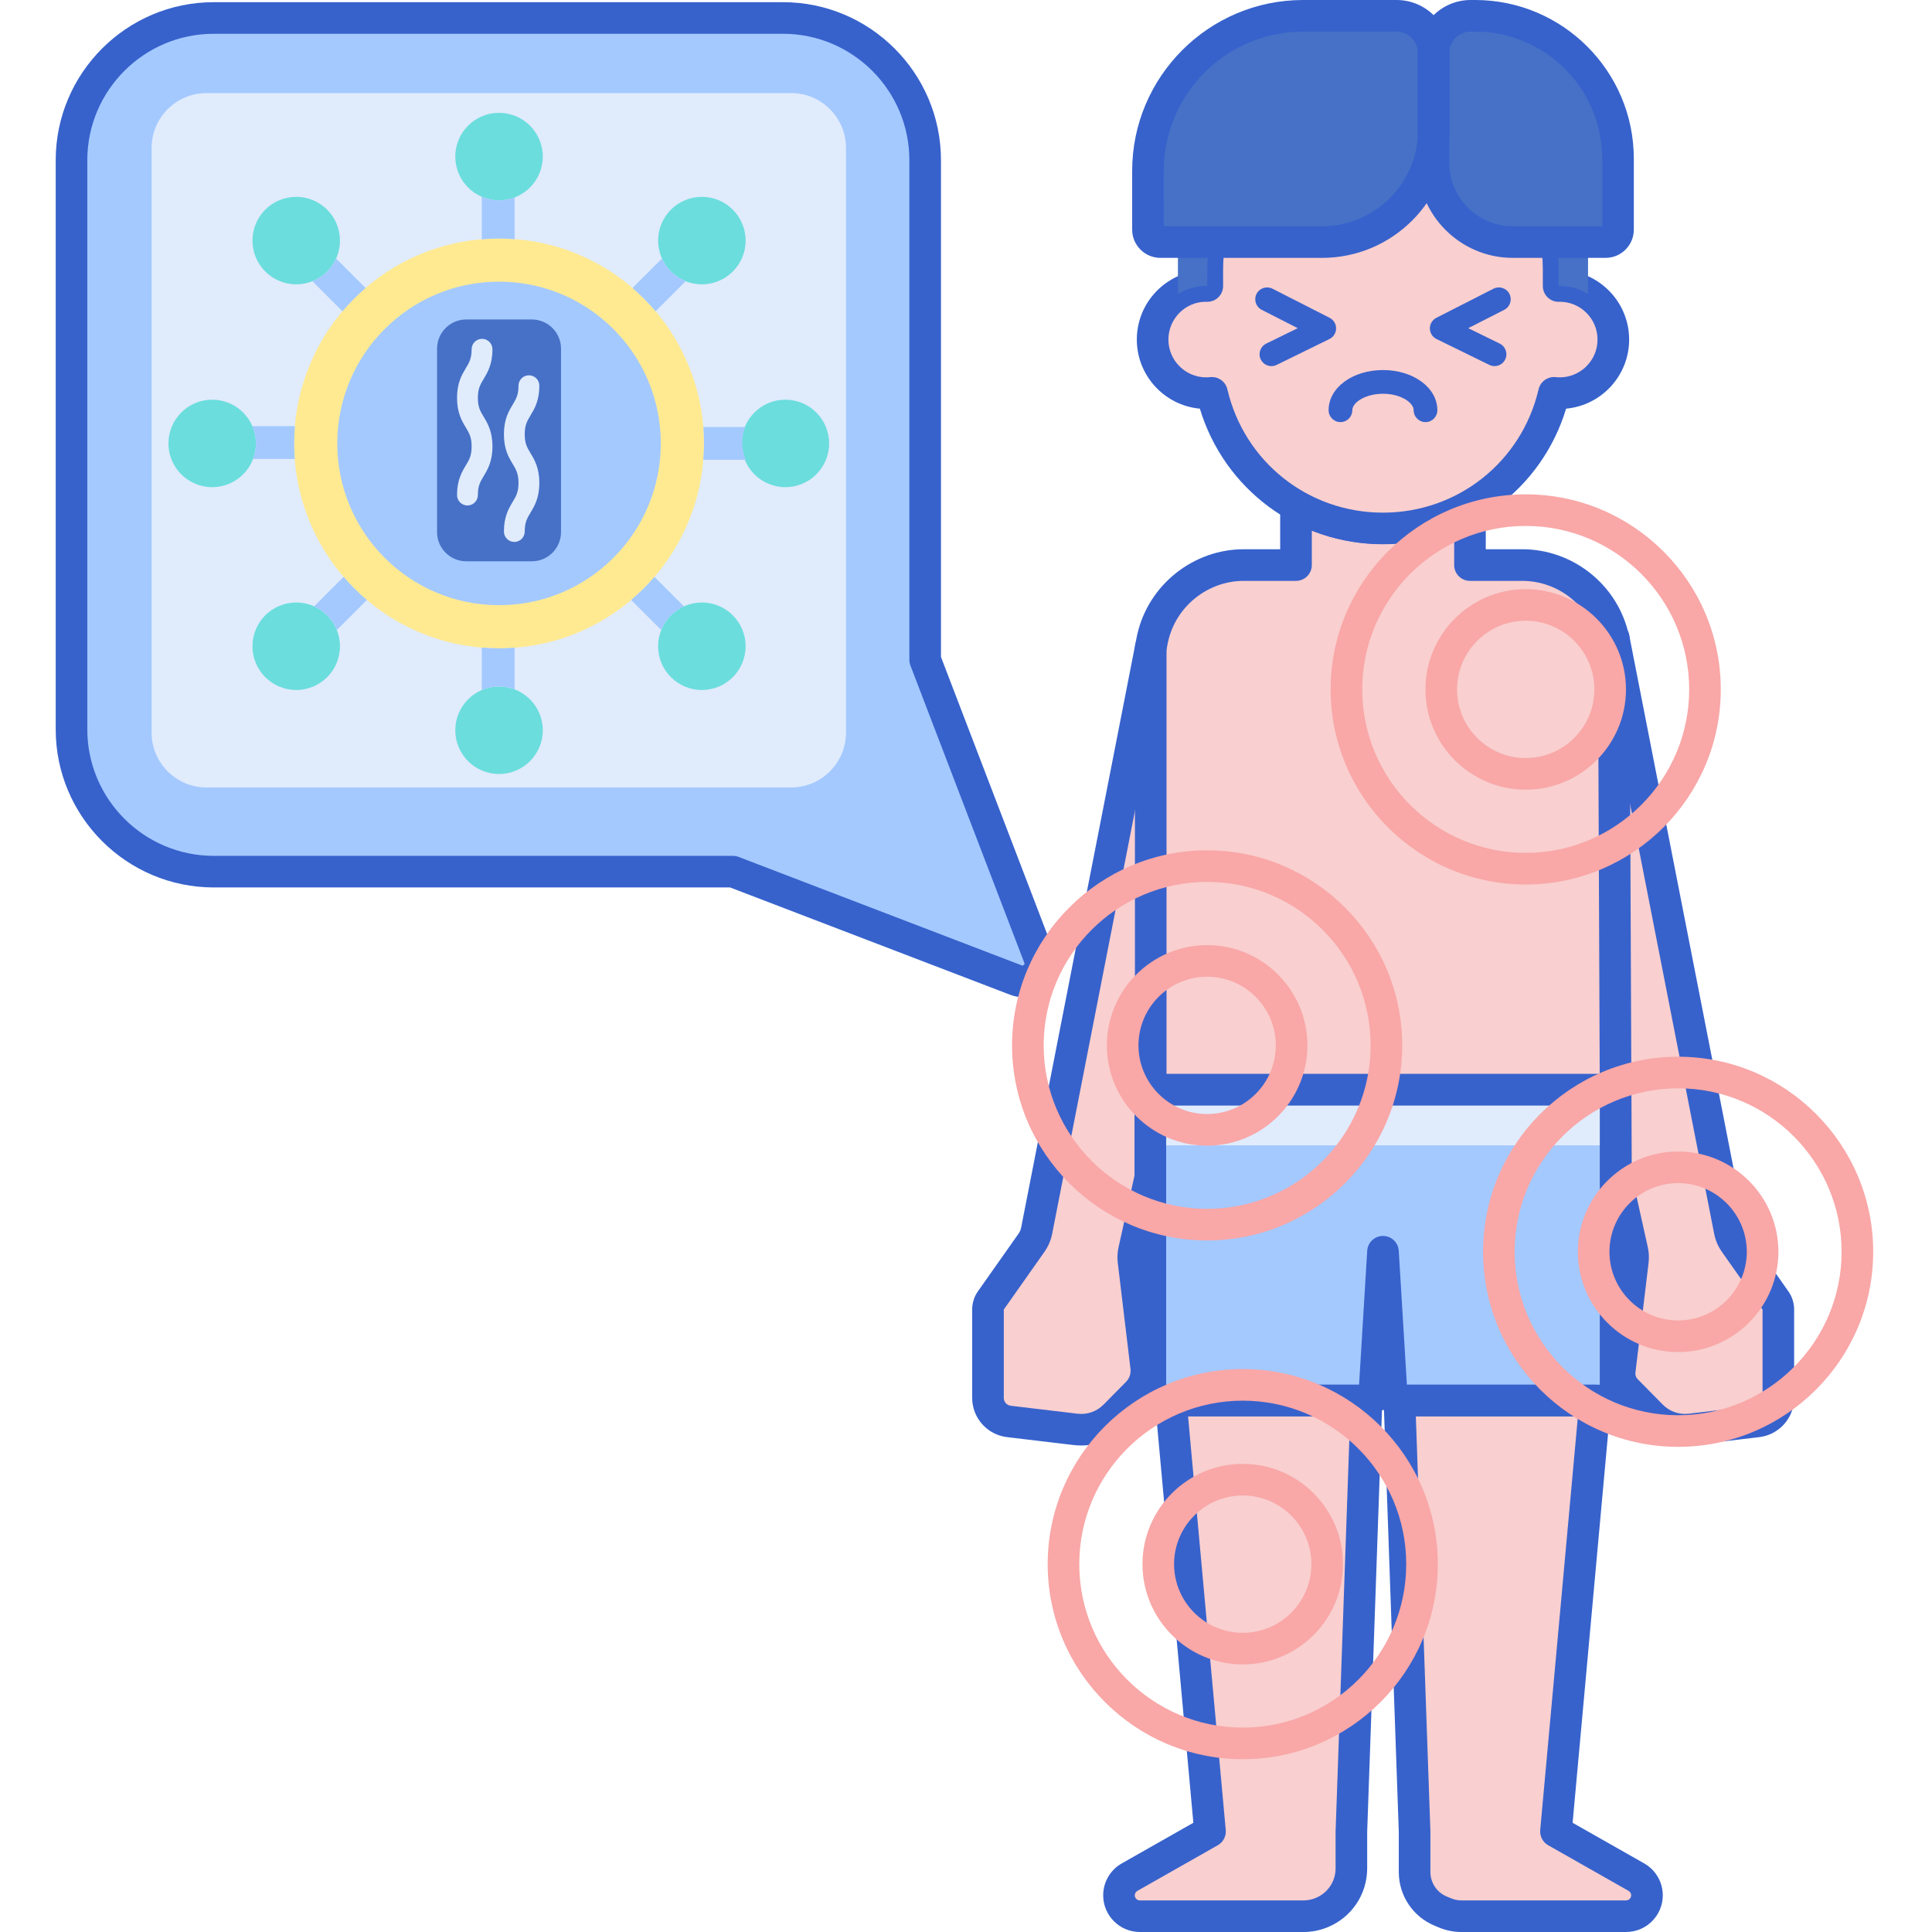 <svg height="74pt" viewBox="-14 0 489 489.102" width="74pt" xmlns="http://www.w3.org/2000/svg"><path d="m344.062 463.656v10.246c0 4.359 2.633 8.285 6.664 9.941l1.102.453c1.297.531 2.684.805 4.086.805h41.699c2.918 0 5.285-2.367 5.285-5.285 0-1.902-1.023-3.656-2.676-4.594l-20.371-11.566 9.941-109.105h-49.559zm0 0" fill="#f9cfcf"/><path d="m331.895 354.551h-49.562l9.941 109.105-20.367 11.566c-1.656.938-2.676 2.691-2.676 4.594 0 2.918 2.363 5.285 5.281 5.285h41.426c1.582 0 3.148-.309 4.609-.91 4.547-1.867 7.516-6.297 7.516-11.211v-9.328zm0 0" fill="#f9cfcf"/><path d="m371.309 143.051h-13.223v-15.105c-6.492 3.711-14.008 5.836-22.023 5.836s-15.531-2.129-22.023-5.836v15.105h-13.219c-13.059 0-23.645 10.586-23.645 23.645v131.254h117.773v-131.25c0-13.062-10.586-23.648-23.641-23.648zm0 0" fill="#f9cfcf"/><path d="m394.473 161.539 29.352 150.004c.215 1.105.664 2.152 1.312 3.074l10.285 14.598c.477.676.73 1.48.73 2.305v22.371c0 3.043-2.27 5.598-5.289 5.961l-16.875 2.008c-3.68.438-7.355-.848-9.961-3.484l-6.344-6.43c-1.285-1.301-1.906-3.113-1.688-4.926l3.328-27.773c.105-.898.062-1.809-.137-2.691l-4.148-18.602zm0 0" fill="#f9cfcf"/><path d="m277.746 161.539-29.355 150.004c-.215 1.105-.66 2.152-1.312 3.074l-10.285 14.598c-.477.676-.73 1.48-.73 2.305v22.371c0 3.043 2.273 5.598 5.289 5.961l16.879 2.008c3.68.438 7.355-.848 9.957-3.484l5.668-5.742c1.715-1.734 2.543-4.152 2.25-6.574l-3.211-26.812c-.109-.898-.062-1.809.133-2.691l4.148-18.602zm0 0" fill="#f9cfcf"/><path d="m394.473 161.539 29.352 150.004c.215 1.105.664 2.152 1.312 3.074l10.285 14.598c.477.676.73 1.48.73 2.305v22.371c0 3.043-2.27 5.598-5.289 5.961l-16.875 2.008c-3.68.438-7.355-.848-9.961-3.484l-6.344-6.43c-1.285-1.301-1.906-3.113-1.688-4.926l3.328-27.773c.105-.898.062-1.809-.137-2.691l-4.148-18.602zm0 0" fill="#f9cfcf"/><path d="m277.746 161.539-29.355 150.004c-.215 1.105-.66 2.152-1.312 3.074l-10.285 14.598c-.477.676-.73 1.48-.73 2.305v22.371c0 3.043 2.273 5.598 5.289 5.961l16.879 2.008c3.68.438 7.355-.848 9.957-3.484l5.668-5.742c1.715-1.734 2.543-4.152 2.25-6.574l-3.211-26.812c-.109-.898-.062-1.809.133-2.691l4.148-18.602zm0 0" fill="#f9cfcf"/><path d="m412.527 365.945c-4.254 0-8.305-1.684-11.348-4.766l-6.344-6.426c-2.152-2.184-3.176-5.176-2.812-8.215l3.328-27.773c.055-.453.035-.902-.066-1.344l-4.145-18.602c-.062-.281-.094-.566-.098-.855l-.074-18.082h-109.719l-.074 18.082c-.004.289-.035.574-.098.855l-4.148 18.602c-.098.441-.121.891-.066 1.348l3.215 26.809c.438 3.652-.793 7.242-3.375 9.859l-5.672 5.742c-3.496 3.543-8.34 5.23-13.277 4.648l-16.875-2.008c-5.027-.602-8.816-4.871-8.816-9.934v-22.371c0-1.66.504-3.254 1.457-4.609l10.289-14.602c.324-.461.543-.977.652-1.531l29.215-149.293c.035-.176.074-.395.125-.621.016-.074.031-.145.051-.219 2.801-12.516 14.129-21.594 26.965-21.594h9.219v-11.105c0-1.426.762-2.746 1.992-3.461 1.234-.715 2.754-.715 3.992-.012 6.074 3.473 13.004 5.309 20.039 5.309 7.031 0 13.961-1.836 20.039-5.309 1.234-.707 2.754-.707 3.992.012 1.23.715 1.992 2.035 1.992 3.461v11.105h9.223c12.633 0 23.691 8.668 26.785 20.793.137.289.238.602.301.93l29.355 150.004c.109.555.332 1.074.656 1.535l10.285 14.598v.004c.957 1.355 1.461 2.949 1.461 4.609v22.371c0 5.062-3.793 9.332-8.816 9.93l-16.879 2.008c-.641.078-1.285.117-1.926.117zm-13.488-68.441 4.055 18.176c.293 1.328.363 2.688.203 4.039l-3.328 27.773c-.074.609.129 1.207.562 1.645l6.344 6.426c1.746 1.773 4.172 2.625 6.637 2.324l16.879-2.008c1.004-.121 1.762-.973 1.762-1.988v-22.371l3.27-2.305-3.27 2.305-10.289-14.598c-.973-1.387-1.637-2.938-1.965-4.609l-29.129-148.859c-.094-.227-.168-.465-.215-.715-1.859-9.09-9.953-15.688-19.246-15.688h-13.223c-2.207 0-4-1.789-4-4v-8.742c-11.406 4.566-24.633 4.566-36.043 0v8.742c0 2.211-1.793 4-4 4h-13.219c-9.137 0-17.203 6.473-19.168 15.391-.012.055-.027.109-.043.164l-.066.363-29.227 149.34c-.324 1.664-.988 3.219-1.969 4.613l-10.285 14.598v22.371c0 1.016.758 1.871 1.762 1.988l16.875 2.008c2.465.309 4.891-.551 6.641-2.324l5.668-5.742c.859-.871 1.27-2.066 1.125-3.285l-3.211-26.812c-.164-1.355-.094-2.711.203-4.043l4.051-18.176.09-21.633c.012-2.203 1.797-3.984 4-3.984h117.684c2.203 0 3.988 1.785 4 3.984zm0 0" fill="#3762cc"/><path d="m380.812 72.395c-.094 0-.184.012-.281.016v-4.203c0-24.559-19.91-44.469-44.469-44.469-24.562 0-44.473 19.91-44.473 44.469v4.203c-.094-.004-.184-.016-.281-.016-7.492 0-13.566 6.074-13.566 13.566 0 7.492 6.074 13.566 13.566 13.566.492 0 .977-.031 1.457-.078 4.586 19.672 22.223 34.332 43.293 34.332 21.07 0 38.707-14.66 43.293-34.332.48.051.965.078 1.457.078 7.492 0 13.566-6.074 13.566-13.566.008-7.492-6.066-13.566-13.562-13.566zm0 0" fill="#f9cfcf"/><path d="m336.066 137.781c-21.57 0-40.199-13.961-46.363-34.324-8.938-.816-15.957-8.352-15.957-17.496 0-8.41 5.941-15.457 13.848-17.168v-.586c0-26.727 21.742-48.469 48.469-48.469s48.469 21.742 48.469 48.469v.586c7.906 1.711 13.848 8.758 13.848 17.168 0 9.145-7.023 16.68-15.957 17.496-6.164 20.363-24.789 34.324-46.355 34.324zm-43.293-42.332c1.836 0 3.465 1.266 3.891 3.09 4.289 18.395 20.492 31.242 39.398 31.242s35.109-12.848 39.398-31.242c.457-1.965 2.32-3.262 4.316-3.07.34.039.688.062 1.035.062 5.277 0 9.566-4.293 9.566-9.57 0-5.25-4.254-9.527-9.496-9.566-.152.012-.289.016-.352.016-1.043 0-2.051-.41-2.797-1.141-.77-.754-1.203-1.785-1.203-2.859v-4.203c0-22.312-18.152-40.469-40.469-40.469s-40.469 18.156-40.469 40.469v4.203c0 1.074-.434 2.105-1.203 2.859-.77.75-1.738 1.129-2.883 1.141-.062-.004-.25-.012-.316-.016-5.156 0-9.445 4.293-9.445 9.566 0 5.277 4.289 9.57 9.566 9.57.348 0 .695-.023 1.035-.062.141-.012.285-.02.426-.02zm0 0" fill="#3762cc"/><path d="m379.984 61.285c.355 2.254.547 4.566.547 6.922v4.203c.098-.004.188-.016.285-.016 2.629 0 5.078.762 7.16 2.062v-13.172zm0 0" fill="#4671c6"/><path d="m284.152 61.285v13.172c2.078-1.301 4.527-2.062 7.16-2.062.094 0 .184.012.281.016v-4.203c0-2.355.191-4.668.547-6.922zm0 0" fill="#4671c6"/><path d="m346.828 106.859c-1.656 0-3-1.344-3-3 0-1.969-3.32-4.176-7.766-4.176s-7.766 2.207-7.766 4.176c0 1.656-1.344 3-3 3s-3-1.344-3-3c0-5.707 6.047-10.176 13.766-10.176s13.766 4.469 13.766 10.176c0 1.656-1.344 3-3 3zm0 0" fill="#3762cc"/><path d="m307.82 92.684c-1.109 0-2.176-.617-2.695-1.68-.73-1.488-.117-3.285 1.375-4.016l7.984-3.91-9.121-4.645c-1.473-.75-2.062-2.559-1.309-4.035.754-1.477 2.562-2.055 4.035-1.312l14.469 7.371c1.012.52 1.645 1.562 1.637 2.699-.012 1.137-.66 2.168-1.68 2.668l-13.375 6.555c-.426.211-.875.305-1.32.305zm0 0" fill="#3762cc"/><path d="m364.305 92.684c-.445 0-.891-.098-1.316-.305l-13.379-6.555c-1.02-.5-1.668-1.531-1.68-2.668-.008-1.137.629-2.18 1.641-2.699l14.465-7.371c1.473-.742 3.281-.164 4.039 1.312.75 1.477.164 3.285-1.312 4.035l-9.117 4.645 7.984 3.91c1.484.73 2.102 2.527 1.371 4.016-.52 1.062-1.586 1.68-2.695 1.68zm0 0" fill="#3762cc"/><path d="m368.93 61.285h23.488c1.738 0 3.145-1.41 3.145-3.148v-17.965c0-19.977-16.195-36.172-36.172-36.172h-1.121c-5.211 0-9.438 4.223-9.438 9.438v27.746c0 11.102 8.996 20.102 20.098 20.102zm0 0" fill="#4671c6"/><path d="m320.648 61.285h-40.926c-1.742 0-3.156-1.414-3.156-3.16v-14.855c0-21.684 17.578-39.266 39.266-39.266h23.664c5.203 0 9.426 4.219 9.426 9.422v19.586c0 15.613-12.66 28.273-28.273 28.273zm0 0" fill="#4671c6"/><path d="m392.414 65.281h-23.484c-13.289 0-24.098-10.809-24.098-24.098v-27.746c0-7.41 6.027-13.438 13.434-13.438h1.125c22.148 0 40.172 18.023 40.172 40.172v17.965c0 3.941-3.207 7.145-7.148 7.145zm-34.148-57.277c-2.996 0-5.434 2.438-5.434 5.434v27.75c0 8.875 7.219 16.098 16.098 16.098h22.633v-17.109c0-17.742-14.434-32.172-32.176-32.172zm0 0" fill="#3762cc"/><path d="m320.652 65.281h-40.93c-3.945 0-7.156-3.211-7.156-7.156v-14.855c0-23.859 19.41-43.27 43.27-43.27h23.664c7.402 0 13.422 6.023 13.422 13.426v19.586c0 17.793-14.477 32.27-32.27 32.27zm-40.086-8h40.086c13.379 0 24.27-10.887 24.27-24.27v-19.586c0-2.992-2.434-5.426-5.422-5.426h-23.664c-19.449 0-35.27 15.82-35.27 35.27zm0 0" fill="#3762cc"/><path d="m277.176 275.887h117.773v14.062h-117.773zm0 0" fill="#e0ebfc"/><path d="m277.176 289.949v62.602c0 1.105.895 2 2 2h52.719c1.055 0 1.93-.824 1.996-1.875l2.172-35.789 2.176 35.789c.062 1.055.938 1.875 1.996 1.875h52.715c1.105 0 2-.895 2-2v-62.602zm0 0" fill="#a4c9ff"/><path d="m394.949 279.887c-2.203 0-3.988-1.781-4-3.984l-.477-114.348c-.012-2.207 1.773-4.008 3.98-4.016h.02c2.199 0 3.988 1.777 4 3.98l.477 114.348c.012 2.211-1.773 4.008-3.98 4.02-.008 0-.016 0-.02 0zm0 0" fill="#3762cc"/><path d="m277.266 279.887c-2.207 0-4-1.793-4-4v-111.902c0-2.207 1.793-4 4-4 2.211 0 4 1.793 4 4v111.902c0 2.207-1.789 4-4 4zm0 0" fill="#3762cc"/><path d="m392.949 358.551h-52.715c-1.613 0-3.086-.641-4.168-1.688-1.086 1.043-2.559 1.688-4.172 1.688h-52.719c-3.309 0-6-2.691-6-6v-76.664c0-2.207 1.793-4 4-4h117.777c2.207 0 4 1.793 4 4v76.664c-.004 3.309-2.695 6-6.004 6zm-50.832-8h48.832v-70.664h-109.773v70.664h48.832l2.062-33.906c.125-2.113 1.875-3.758 3.992-3.758s3.867 1.645 3.992 3.758zm0 0" fill="#3762cc"/><path d="m397.609 489.102h-41.695c-1.934 0-3.82-.375-5.609-1.109l-1.102-.453c-5.551-2.281-9.141-7.633-9.141-13.641v-10.176l-3.828-109.031c-.039-1.086.367-2.141 1.121-2.922.754-.781 1.793-1.219 2.879-1.219h49.559c1.125 0 2.195.473 2.953 1.301.758.832 1.133 1.941 1.031 3.059l-9.707 106.539 18.125 10.289c2.902 1.648 4.703 4.742 4.703 8.074 0 5.125-4.168 9.289-9.289 9.289zm-53.23-130.551 3.684 104.965c.004.043.004.094.004.137v10.246c0 2.75 1.641 5.199 4.18 6.242l1.105.457c.816.336 1.68.504 2.562.504h41.699c.707 0 1.285-.574 1.285-1.285 0-.461-.25-.891-.648-1.121l-20.371-11.562c-1.367-.777-2.152-2.277-2.012-3.844l9.547-104.738zm0 0" fill="#3762cc"/><path d="m315.941 489.102h-41.426c-5.121 0-9.285-4.164-9.285-9.285 0-3.336 1.797-6.43 4.699-8.074l18.129-10.293-9.711-106.535c-.102-1.121.273-2.23 1.031-3.059.758-.832 1.832-1.305 2.953-1.305h49.559c1.086 0 2.125.441 2.875 1.223.754.781 1.16 1.836 1.125 2.918l-3.828 109.105v9.184c0 6.566-3.922 12.418-9.996 14.91-1.949.805-4.008 1.211-6.125 1.211zm-29.227-130.551 9.543 104.742c.145 1.562-.645 3.066-2.008 3.84l-20.371 11.566c-.398.23-.648.656-.648 1.117 0 .711.574 1.289 1.285 1.289h41.426c1.066 0 2.105-.207 3.082-.613 3.062-1.258 5.043-4.203 5.043-7.512v-9.324l3.684-105.105zm0 0" fill="#3762cc"/><path d="m410.781 366.281c-27.23 0-49.383-22.152-49.383-49.383 0-27.227 22.152-49.383 49.383-49.383s49.383 22.156 49.383 49.383c0 27.23-22.152 49.383-49.383 49.383zm0-90.766c-22.816 0-41.383 18.562-41.383 41.383 0 22.816 18.566 41.383 41.383 41.383 22.82 0 41.383-18.566 41.383-41.383 0-22.82-18.562-41.383-41.383-41.383zm0 0" fill="#f9a7a7"/><path d="m410.781 342.281c-13.996 0-25.383-11.387-25.383-25.383 0-13.996 11.387-25.383 25.383-25.383s25.383 11.387 25.383 25.383c0 13.996-11.387 25.383-25.383 25.383zm0-42.766c-9.586 0-17.383 7.797-17.383 17.383 0 9.582 7.797 17.383 17.383 17.383s17.383-7.801 17.383-17.383c0-9.586-7.797-17.383-17.383-17.383zm0 0" fill="#f9a7a7"/><path d="m300.562 445.359c-27.23 0-49.383-22.152-49.383-49.383 0-27.23 22.152-49.383 49.383-49.383s49.383 22.152 49.383 49.383c0 27.23-22.152 49.383-49.383 49.383zm0-90.766c-22.82 0-41.383 18.562-41.383 41.383 0 22.82 18.562 41.383 41.383 41.383s41.383-18.562 41.383-41.383c0-22.82-18.562-41.383-41.383-41.383zm0 0" fill="#f9a7a7"/><path d="m300.562 421.359c-13.996 0-25.383-11.387-25.383-25.383 0-13.996 11.387-25.383 25.383-25.383s25.383 11.387 25.383 25.383c0 13.996-11.387 25.383-25.383 25.383zm0-42.766c-9.586 0-17.383 7.797-17.383 17.383 0 9.586 7.797 17.383 17.383 17.383s17.383-7.797 17.383-17.383c0-9.586-7.797-17.383-17.383-17.383zm0 0" fill="#f9a7a7"/><path d="m372.195 223.914c-27.227 0-49.383-22.152-49.383-49.383s22.156-49.383 49.383-49.383c27.23 0 49.383 22.152 49.383 49.383s-22.152 49.383-49.383 49.383zm0-90.77c-22.816 0-41.383 18.566-41.383 41.383 0 22.82 18.566 41.383 41.383 41.383 22.82 0 41.383-18.562 41.383-41.383 0-22.816-18.562-41.383-41.383-41.383zm0 0" fill="#f9a7a7"/><path d="m372.195 199.914c-13.996 0-25.383-11.387-25.383-25.383s11.387-25.383 25.383-25.383c13.996 0 25.383 11.387 25.383 25.383s-11.387 25.383-25.383 25.383zm0-42.77c-9.586 0-17.383 7.801-17.383 17.387 0 9.582 7.797 17.379 17.383 17.379 9.586 0 17.383-7.797 17.383-17.379 0-9.586-7.797-17.387-17.383-17.387zm0 0" fill="#f9a7a7"/><path d="m40.07 220.664h131.438l71.672 27.457c3.637 1.395 7.207-2.176 5.816-5.816l-28.832-75.258v-126.477c0-19.891-16.125-36.016-36.016-36.016h-144.078c-19.891 0-36.016 16.125-36.016 36.016v144.078c0 19.891 16.125 36.016 36.016 36.016zm0 0" fill="#a4c9ff"/><path d="m244.832 252.434c-1.027 0-2.07-.191-3.082-.574l-70.98-27.195h-130.699c-22.066 0-40.02-17.953-40.02-40.02v-144.074c.004-22.062 17.953-40.02 40.02-40.02h144.078c22.066 0 40.016 17.957 40.016 40.02v125.738l28.566 74.566c1.215 3.176.48 6.645-1.926 9.055-1.641 1.641-3.773 2.504-5.973 2.504zm-204.762-243.883c-17.656 0-32.02 14.363-32.02 32.02v144.074c0 17.656 14.363 32.02 32.02 32.02h131.438c.492 0 .977.094 1.43.27l71.672 27.457c.098.035.305.113.535-.117.23-.23.152-.434.117-.535l-28.832-75.258c-.176-.457-.266-.945-.266-1.434v-126.477c0-17.656-14.363-32.02-32.016-32.02zm0 0" fill="#3762cc"/><path d="m38.207 199.352c-7.652 0-13.879-6.227-13.879-13.879v-148.031c0-7.652 6.227-13.879 13.879-13.879h148.035c7.652 0 13.875 6.227 13.875 13.879v148.031c0 7.652-6.223 13.879-13.875 13.879zm0 0" fill="#e0ebfc"/><path d="m195.848 112.258c0 6.113-4.957 11.07-11.074 11.07-6.113 0-11.074-4.957-11.074-11.07 0-6.117 4.961-11.074 11.074-11.074 6.117 0 11.074 4.957 11.074 11.074zm0 0" fill="#6bdddd"/><path d="m50.742 112.258c0 6.113-4.957 11.07-11.074 11.07-6.113 0-11.074-4.957-11.074-11.07 0-6.117 4.961-11.074 11.074-11.074 6.117 0 11.074 4.957 11.074 11.074zm0 0" fill="#6bdddd"/><path d="m123.359 39.641c0 6.117-4.957 11.074-11.074 11.074-6.117 0-11.074-4.957-11.074-11.074s4.957-11.074 11.074-11.074c6.117 0 11.074 4.957 11.074 11.074zm0 0" fill="#6bdddd"/><path d="m123.359 184.871c0 6.117-4.957 11.074-11.074 11.074-6.117 0-11.074-4.957-11.074-11.074 0-6.113 4.957-11.074 11.074-11.074 6.117 0 11.074 4.961 11.074 11.074zm0 0" fill="#6bdddd"/><path d="m164.156 112.258c0 28.645-23.223 51.871-51.871 51.871-28.648 0-51.871-23.227-51.871-51.871 0-28.648 23.223-51.875 51.871-51.875 28.648 0 51.871 23.227 51.871 51.875zm0 0" fill="#ffea92"/><path d="m153.234 112.258c0 22.613-18.332 40.949-40.949 40.949-22.617 0-40.949-18.336-40.949-40.949 0-22.617 18.332-40.953 40.949-40.953 22.617 0 40.949 18.336 40.949 40.953zm0 0" fill="#a4c9ff"/><path d="m72.012 60.906c0 6.117-4.957 11.074-11.074 11.074-6.113 0-11.074-4.957-11.074-11.074 0-6.113 4.961-11.07 11.074-11.07 6.117 0 11.074 4.957 11.074 11.07zm0 0" fill="#6bdddd"/><path d="m174.707 163.602c0 6.117-4.957 11.074-11.074 11.074-6.117 0-11.074-4.957-11.074-11.074 0-6.117 4.957-11.074 11.074-11.074 6.117 0 11.074 4.957 11.074 11.074zm0 0" fill="#6bdddd"/><path d="m174.707 60.906c0 6.117-4.957 11.074-11.074 11.074-6.117 0-11.074-4.957-11.074-11.074 0-6.113 4.957-11.07 11.074-11.07 6.117 0 11.074 4.957 11.074 11.07zm0 0" fill="#6bdddd"/><path d="m72.012 163.602c0 6.117-4.957 11.074-11.074 11.074-6.113 0-11.074-4.957-11.074-11.074 0-6.117 4.961-11.074 11.074-11.074 6.117 0 11.074 4.957 11.074 11.074zm0 0" fill="#6bdddd"/><g fill="#a4c9ff"><path d="m60.609 107.883h-10.766c.578 1.34.902 2.82.902 4.371 0 1.387-.266 2.711-.734 3.934h10.566c-.098-1.301-.164-2.609-.164-3.934 0-1.473.074-2.926.195-4.371zm0 0"/><path d="m112.285 50.715c-1.551 0-3.031-.324-4.371-.902v10.766c1.441-.117 2.898-.195 4.371-.195 1.324 0 2.633.066 3.938.164v-10.566c-1.227.469-2.551.734-3.938.734zm0 0"/><path d="m112.285 173.797c1.387 0 2.711.266 3.938.734v-10.566c-1.301.098-2.613.164-3.938.164-1.473 0-2.93-.078-4.371-.195v10.766c1.344-.578 2.82-.902 4.371-.902zm0 0"/><path d="m71.031 65.438c-.535 1.195-1.281 2.32-2.262 3.301-1.098 1.098-2.371 1.914-3.727 2.453l7.609 7.613c1.789-2.117 3.75-4.09 5.852-5.895zm0 0"/><path d="m155.801 155.773c.98-.984 2.105-1.73 3.301-2.266l-7.473-7.473c-1.809 2.105-3.777 4.062-5.895 5.852l7.609 7.609c.543-1.355 1.359-2.625 2.457-3.723zm0 0"/><path d="m155.801 68.738c-.98-.98-1.727-2.105-2.266-3.297l-7.469 7.469c2.102 1.809 4.062 3.777 5.848 5.895l7.609-7.609c-1.352-.543-2.625-1.359-3.723-2.457zm0 0"/><path d="m68.77 155.773c1.098 1.098 1.914 2.367 2.453 3.723l7.609-7.609c-2.117-1.789-4.086-3.75-5.895-5.852l-7.473 7.473c1.199.535 2.32 1.281 3.305 2.266zm0 0"/><path d="m163.984 116.406h10.766c-.578-1.34-.898-2.816-.898-4.367 0-1.391.266-2.711.73-3.934h-10.566c.098 1.297.164 2.605.164 3.934 0 1.473-.074 2.926-.195 4.367zm0 0"/></g><path d="m120.59 142.094h-16.609c-4.078 0-7.383-3.305-7.383-7.383v-46.449c0-4.078 3.305-7.383 7.383-7.383h16.609c4.078 0 7.383 3.309 7.383 7.383v46.449c0 4.078-3.305 7.383-7.383 7.383zm0 0" fill="#4671c6"/><path d="m104.289 127.965c-1.457 0-2.637-1.18-2.637-2.637 0-3.805 1.234-5.859 2.223-7.508.855-1.422 1.469-2.449 1.469-4.797 0-2.344-.613-3.375-1.469-4.797-.988-1.648-2.223-3.703-2.223-7.508s1.234-5.855 2.223-7.508c.855-1.422 1.469-2.445 1.469-4.793 0-1.457 1.18-2.637 2.637-2.637s2.637 1.18 2.637 2.637c0 3.805-1.23 5.859-2.223 7.508-.852 1.422-1.469 2.449-1.469 4.793 0 2.348.613 3.375 1.469 4.797.992 1.648 2.223 3.703 2.223 7.512 0 3.805-1.23 5.859-2.223 7.508-.855 1.422-1.469 2.449-1.469 4.797 0 1.453-1.18 2.633-2.637 2.633zm0 0" fill="#e0ebfc"/><path d="m116.156 137.195c-1.457 0-2.637-1.18-2.637-2.637 0-3.805 1.23-5.859 2.223-7.512.852-1.422 1.469-2.449 1.469-4.793 0-2.348-.617-3.375-1.469-4.797-.992-1.652-2.223-3.703-2.223-7.512 0-3.805 1.23-5.855 2.223-7.504.852-1.422 1.469-2.449 1.469-4.797 0-1.453 1.18-2.633 2.637-2.633 1.457 0 2.637 1.18 2.637 2.633 0 3.809-1.234 5.859-2.223 7.508-.852 1.422-1.473 2.449-1.473 4.793 0 2.348.617 3.375 1.473 4.797.988 1.652 2.223 3.707 2.223 7.512 0 3.805-1.234 5.859-2.223 7.512-.855 1.422-1.473 2.449-1.473 4.793 0 1.457-1.18 2.637-2.633 2.637zm0 0" fill="#e0ebfc"/><path d="m291.547 314.031c-27.23 0-49.383-22.156-49.383-49.387s22.152-49.379 49.383-49.379 49.383 22.148 49.383 49.379-22.152 49.387-49.383 49.387zm0-90.77c-22.82 0-41.383 18.562-41.383 41.383 0 22.82 18.562 41.383 41.383 41.383 22.816 0 41.383-18.562 41.383-41.383 0-22.816-18.566-41.383-41.383-41.383zm0 0" fill="#f9a7a7"/><path d="m291.547 290.031c-13.996 0-25.383-11.387-25.383-25.383 0-14 11.387-25.383 25.383-25.383s25.383 11.383 25.383 25.383c0 13.996-11.387 25.383-25.383 25.383zm0-42.77c-9.586 0-17.383 7.797-17.383 17.383 0 9.586 7.797 17.383 17.383 17.383s17.383-7.797 17.383-17.383c0-9.582-7.797-17.383-17.383-17.383zm0 0" fill="#f9a7a7"/></svg>
